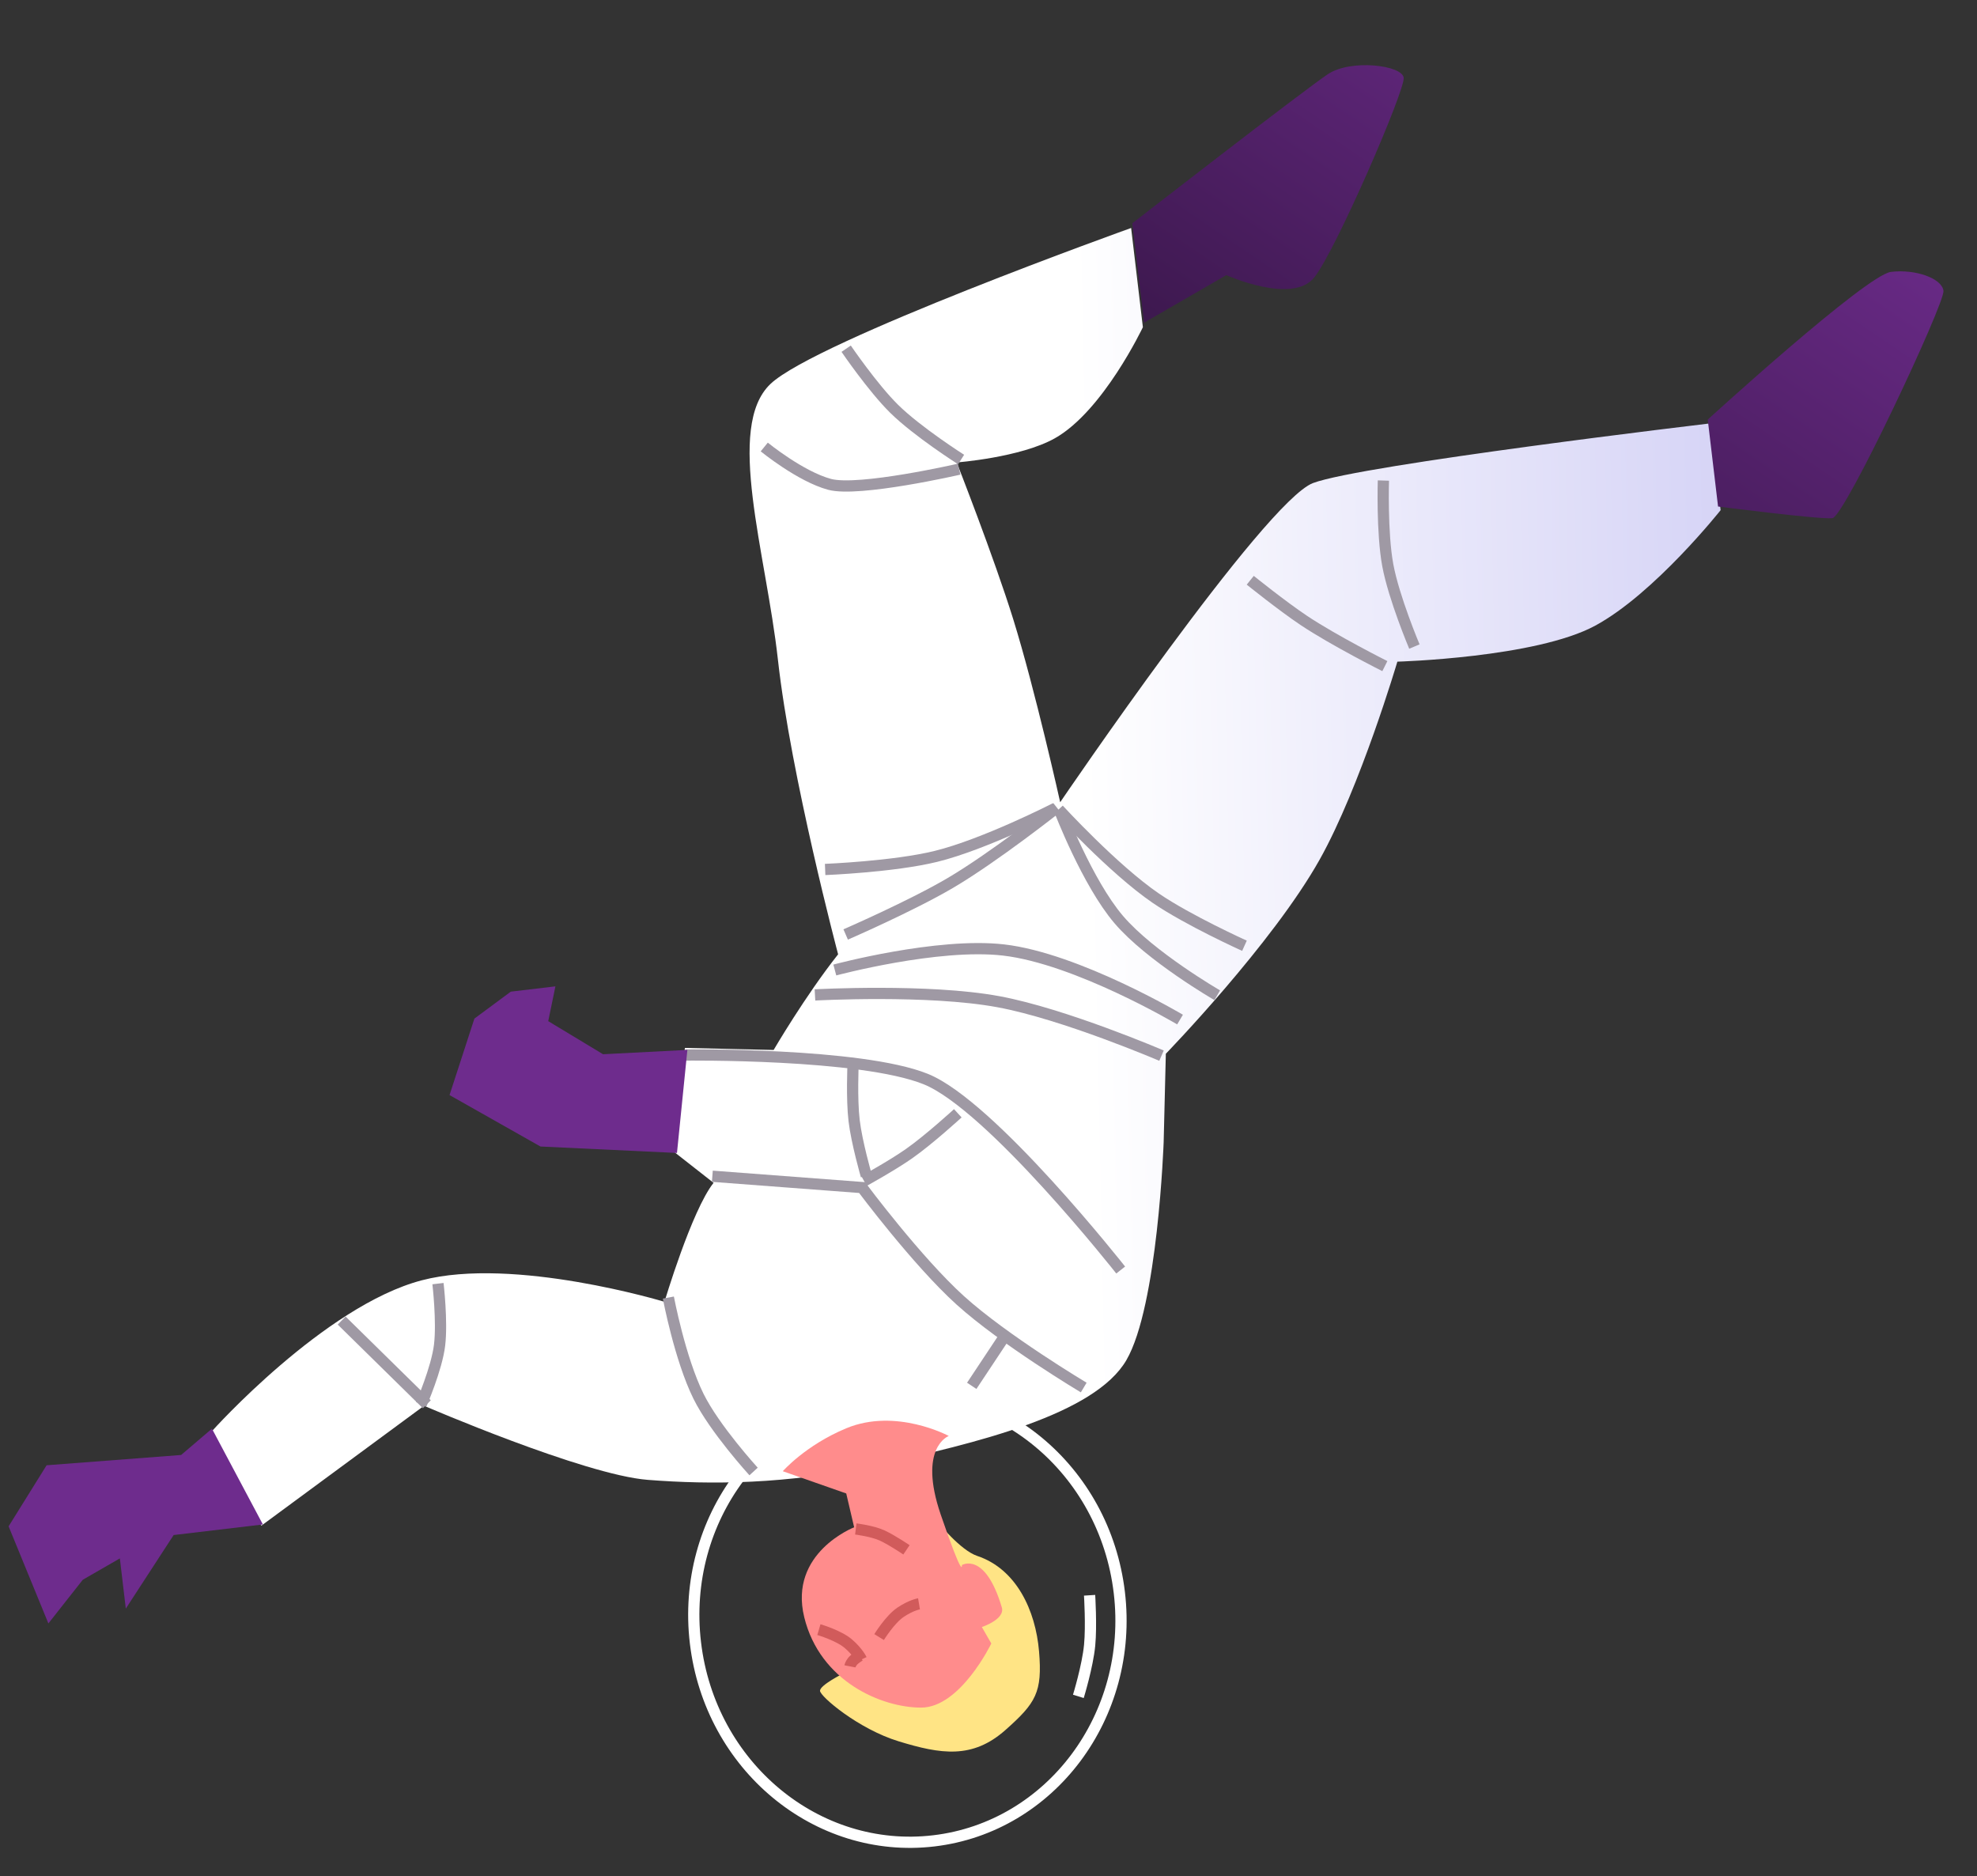 <svg width="176" height="167" viewBox="0 0 176 167" fill="none" xmlns="http://www.w3.org/2000/svg">
<rect x="0" y="0" width="176" height="167" fill="#333333" stroke="none"/>
<path d="M99.647 141.762C98.343 130.77 88.821 122.906 78.424 124.139C68.027 125.371 60.608 135.244 61.911 146.237C63.214 157.229 72.736 165.093 83.134 163.86C93.531 162.628 100.95 152.755 99.647 141.762Z" stroke="white"/>
<path d="M59.155 115.879C59.155 115.879 45.746 111.817 37.552 113.963C28.863 116.239 18.891 127.368 18.891 127.368L23.267 135.804L37.752 125.132C37.752 125.132 51.98 131.28 57.658 131.726C63.336 132.172 70.071 132.123 77.759 130.462C87.072 128.449 97.467 125.887 100.271 121.077C103.076 116.267 103.594 101.656 103.594 101.656L103.787 93.798C103.787 93.798 113.278 84.015 117.487 76.505C121.101 70.056 124.399 58.896 124.399 58.896C124.399 58.896 136.734 58.553 142.019 55.688C147.304 52.823 153.176 45.411 153.176 45.411L152.26 37.685C152.26 37.685 121.196 41.368 116.889 42.998C112.582 44.628 94.382 71.409 94.382 71.409C94.382 71.409 92.152 61.389 90.201 55.116C88.48 49.586 85.171 41.163 85.171 41.163C85.171 41.163 90.854 40.733 93.916 39.007C98.212 36.583 101.744 29.124 101.744 29.124L100.697 20.294C100.697 20.294 72.638 30.337 68.592 34.174C64.547 38.011 68.196 49.189 69.253 58.719C70.405 69.109 74.612 84.946 74.612 84.946C71.677 88.652 68.872 93.461 68.872 93.461L60.975 93.278L59.803 102.371L63.524 105.288C61.567 107.758 59.155 115.879 59.155 115.879Z" fill="url(#paint0_linear_68_252)"/>
<path d="M109.171 24.489C109.171 24.489 115.073 27.153 117.014 24.681C118.955 22.208 125.094 8.025 124.962 6.919C124.831 5.813 120.294 5.23 118.221 6.597C116.149 7.964 100.804 19.875 100.804 19.875L101.853 28.721L109.171 24.489Z" fill="url(#paint1_linear_68_252)"/>
<path d="M163.125 46.124C164.227 45.993 173.146 26.995 173.015 25.89C172.884 24.784 170.549 23.939 168.346 24.201C166.143 24.462 152.03 37.348 152.03 37.348L152.948 45.088C152.948 45.088 162.024 46.254 163.125 46.124Z" fill="url(#paint2_linear_68_252)"/>
<path d="M60.989 93.912C60.989 93.912 76.586 93.714 82.401 96.046C88.216 98.377 99.768 113.049 99.768 113.049" stroke="#9F99A4"/>
<path d="M63.416 104.701L76.744 105.709C76.744 105.709 81.631 112.262 85.487 115.749C89.384 119.273 96.477 123.509 96.477 123.509" stroke="#9F99A4"/>
<path d="M30.414 117.546L38 125" stroke="#9F99A4"/>
<path d="M37.5 125C37.5 125 38.883 121.822 39.133 119.735C39.386 117.611 38.991 114.259 38.991 114.259" stroke="#9F99A4"/>
<path d="M67.087 130.982C67.087 130.982 63.615 127.189 62.18 124.282C60.521 120.922 59.5 115.5 59.5 115.5" stroke="#9F99A4"/>
<line x1="86.508" y1="123.358" x2="89.583" y2="118.724" stroke="#9F99A4"/>
<path d="M77.122 104.657C77.122 104.657 76.268 101.699 76.037 99.75C75.806 97.802 75.945 94.726 75.945 94.726" stroke="#9F99A4"/>
<path d="M76.919 105.122C76.919 105.122 79.423 103.745 80.918 102.697C82.724 101.431 85.267 99.097 85.267 99.097" stroke="#9F99A4"/>
<path d="M74.318 86.343C74.318 86.343 83.473 83.884 89.342 84.562C95.893 85.318 105.052 90.755 105.052 90.755" stroke="#9F99A4"/>
<path d="M72.551 88.562C72.551 88.562 82.604 88.005 88.879 89.165C94.753 90.251 103.402 93.967 103.402 93.967" stroke="#9F99A4"/>
<path d="M75.285 83.18C75.285 83.18 81.109 80.652 84.605 78.594C88.513 76.294 94.086 71.887 94.086 71.887" stroke="#9F99A4"/>
<path d="M73.457 77.394C73.457 77.394 79.552 77.154 83.318 76.23C87.669 75.162 93.958 71.942 93.958 71.942" stroke="#9F99A4"/>
<path d="M108.364 88.589C108.364 88.589 102.396 85.139 99.594 81.853C96.792 78.566 94.328 72.127 94.328 72.127" stroke="#9F99A4"/>
<path d="M110.787 84.185C110.787 84.185 105.78 81.925 102.892 79.951C99.115 77.368 94.243 72.049 94.243 72.049" stroke="#9F99A4"/>
<path d="M85.561 40.903C85.561 40.903 81.68 38.439 79.601 36.39C77.696 34.513 75.328 31.039 75.328 31.039" stroke="#9F99A4"/>
<path d="M85.39 41.76C85.39 41.76 76.454 43.813 73.854 43.114C71.254 42.415 68.037 39.789 68.037 39.789" stroke="#9F99A4"/>
<path d="M111.302 51.651C111.302 51.651 114.136 53.934 116.072 55.227C118.761 57.023 123.285 59.293 123.285 59.293" stroke="#9F99A4"/>
<path d="M125.914 57.551C125.914 57.551 124.089 53.237 123.546 50.313C123.009 47.414 123.155 42.774 123.155 42.774" stroke="#9F99A4"/>
<path d="M40.019 97.476L48.115 102.055L60.267 102.628L61.193 93.455L53.686 93.841L48.806 90.896L49.445 87.799L45.473 88.27L42.233 90.668L40.019 97.476Z" fill="#6E2C8D"/>
<path d="M15.459 136.639L23.403 135.698L18.868 127.172L16.124 129.512L4.149 130.428L0.766 135.864L4.308 144.507L7.371 140.619L10.67 138.718L11.2 143.186L15.459 136.639Z" fill="#6E2C8D"/>
<path d="M75 149C75 149 79.867 151.941 82.5 151C85.258 150.014 87 145.5 87 145.5L83.5 135.5C83.5 135.5 85.5 138 87 138.5C90.48 139.66 92.194 143.344 92.5 147C92.804 150.635 92.231 151.582 89.5 154C86.562 156.602 83.753 156.148 80 155C76.413 153.903 73 151 73 150.5C73 150 75 149 75 149Z" fill="#FFE485"/>
<path d="M88.25 146.291C88.25 146.291 85.5 152 82 152C78.5 152 72.999 149.69 71.596 143.95C70.193 138.211 76.04 135.949 76.04 135.949L75.335 132.937L69.687 130.958C69.687 130.958 71.71 128.646 75.335 127.137C79.772 125.29 84.463 127.82 84.463 127.82C84.463 127.82 81.694 128.834 83.752 134.832C85.809 140.83 85.629 139.313 85.629 139.313C85.629 139.313 87.689 138.056 89.186 143.078C89.503 144.142 87.408 144.827 87.408 144.827L88.25 146.291Z" fill="#FF8C8C"/>
<path d="M80.697 137.956C80.697 137.956 79.434 137.102 78.56 136.691C77.686 136.28 76.186 136.098 76.186 136.098" stroke="#D15B5B"/>
<path d="M76.689 147.712C76.689 147.712 76.392 147.063 75.532 146.319C74.673 145.576 72.901 145.058 72.901 145.058" stroke="#D15B5B"/>
<path d="M81.814 142.761C81.814 142.761 81.111 142.878 80.168 143.514C79.226 144.149 78.261 145.722 78.261 145.722" stroke="#D15B5B"/>
<path d="M75.66 148.327C75.66 148.327 75.695 148.146 75.885 147.896C76.076 147.646 76.548 147.376 76.548 147.376" stroke="#D15B5B"/>
<path d="M97 142C97 142 97.171 144.706 97.004 146.445C96.826 148.309 96 151 96 151" stroke="white"/>
<defs>
<linearGradient id="paint0_linear_68_252" x1="96" y1="42.5" x2="265.5" y2="39" gradientUnits="userSpaceOnUse">
<stop stop-color="white"/>
<stop offset="1" stop-color="#8680E5"/>
</linearGradient>
<linearGradient id="paint1_linear_68_252" x1="95" y1="62" x2="140.5" y2="-5" gradientUnits="userSpaceOnUse">
<stop stop-color="#1E0C27"/>
<stop offset="1" stop-color="#6E2C8D"/>
</linearGradient>
<linearGradient id="paint2_linear_68_252" x1="95" y1="62" x2="140.5" y2="-5" gradientUnits="userSpaceOnUse">
<stop stop-color="#1E0C27"/>
<stop offset="1" stop-color="#6E2C8D"/>
</linearGradient>
</defs>
</svg>
